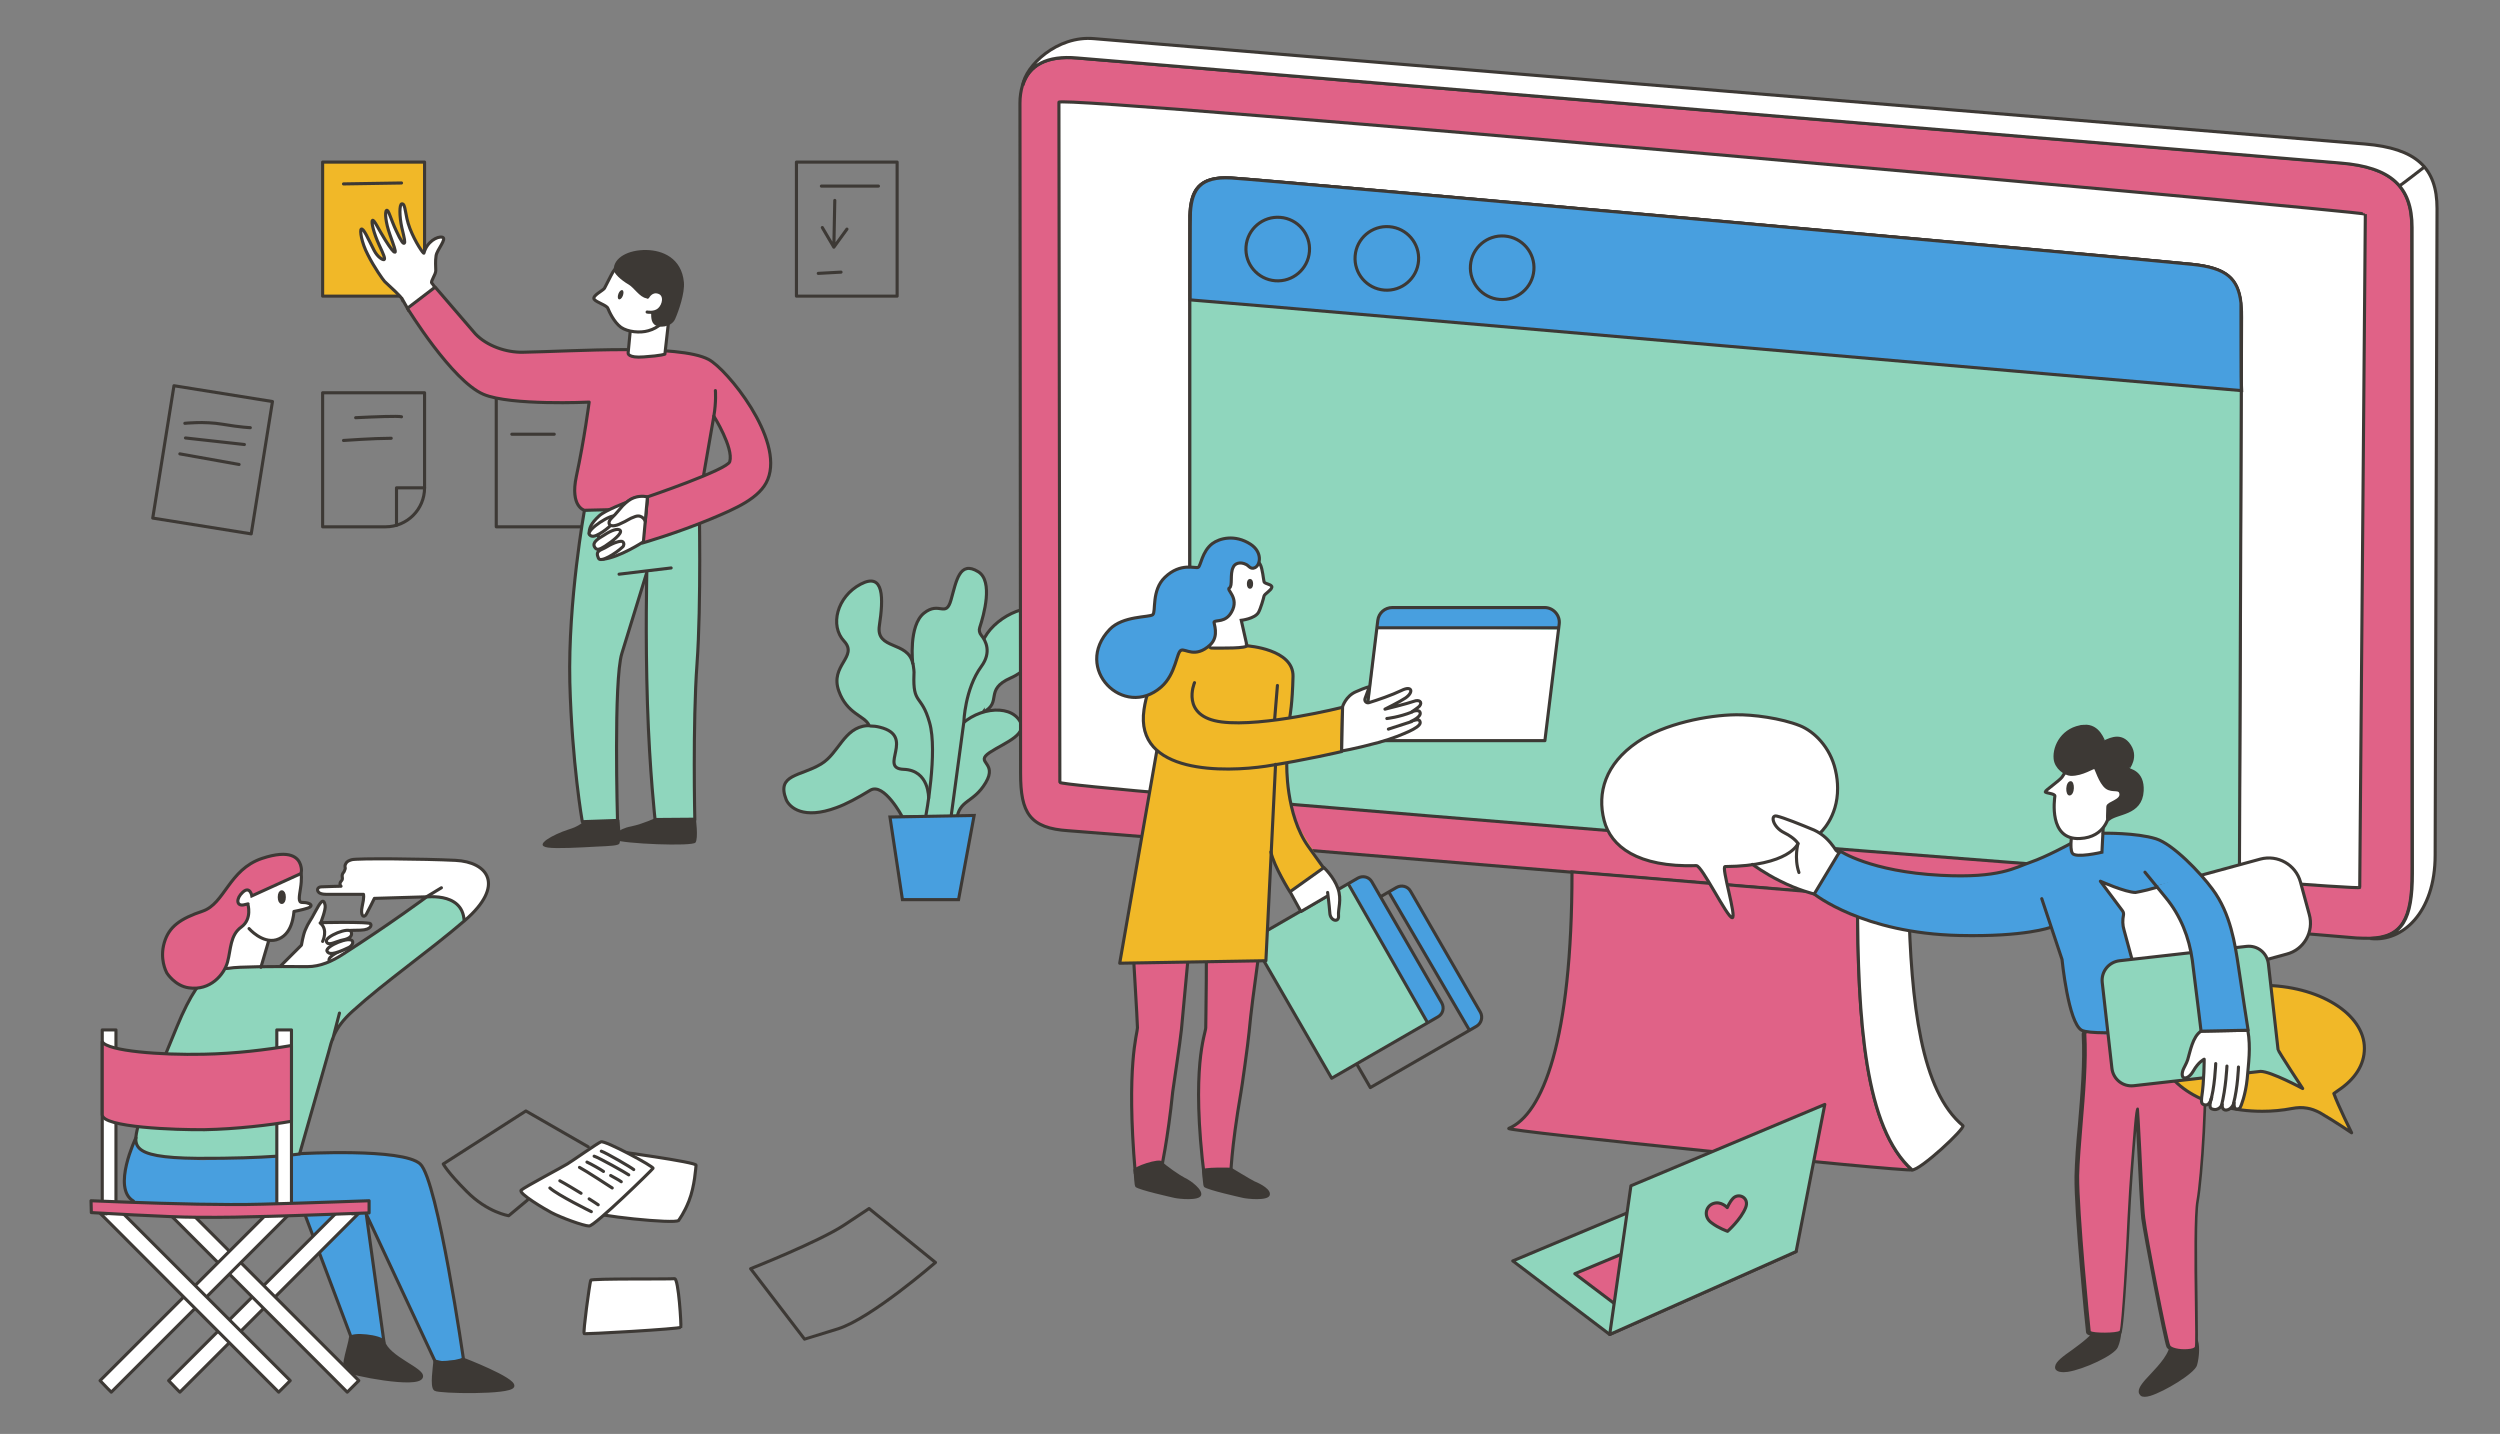 <svg version="1.1" id="Layer_1" xmlns="http://www.w3.org/2000/svg" x="0" y="0" viewBox="0 0 802 460" xml:space="preserve"><rect x="0" y="0" width="802" height="460" fill="#808080" stroke="none"/><style>.st0{fill:none;stroke:#3d3935;stroke-linecap:round;stroke-linejoin:round;stroke-miterlimit:10}.st1{fill:#8fd6bd}.st1,.st2,.st3,.st4{stroke:#3d3935;stroke-linecap:round;stroke-miterlimit:10}.st2{stroke-linejoin:round;fill:#8fd6bd}.st3,.st4{fill:#489fdf}.st4{fill:none}.st5{fill:#489fdf}.st6{fill:#8fd6bd}.st7,.st8{stroke:#3d3935;stroke-miterlimit:10}.st7{stroke-linecap:round;fill:#fff}.st8{fill:#e06287}.st10{fill:#fff}.st11,.st13,.st14{fill:#3d3935;stroke:#3d3935;stroke-miterlimit:10}.st13,.st14{fill:#fff;stroke-linecap:round;stroke-linejoin:round}.st14{fill:#e06287}.st15{fill:#3d3935}.st16{fill:#e06287}.st17,.st18,.st19{stroke:#3d3935;stroke-miterlimit:10}.st17{stroke-linecap:round;stroke-linejoin:round;fill:#f1b828}.st18,.st19{fill:#fff}.st19{fill:#e06287;stroke-linecap:round}</style><path class="st0" d="M159.2 126h31v43h-31z"/><path class="st1" d="M315.4 228.5c6.3-3.3.2-7.2 8.8-11 9-3.9 15.5-16.5 12.3-20.3-4.5-5.2-16.6 0-20.6 7.3 0 0-6 8.2-7.8 18.5s3.2 11.3 3.2 11.3l4.1-5.8z"/><path class="st1" d="M306.9 263.1c.7-6.7 5.3-5.3 9.3-12s-3.7-6.3 1.3-9.7c5-3.3 13.3-6 9-11-4.3-5-16.3-2.7-21.3 6s-5 27-5 27l6.7-.3z"/><path class="st2" d="M289.5 262.1s-5.9-11.2-10.3-8.6c-4.1 2.5-7.8 4.5-10.9 5.6-10.5 3.9-15 0-16.1-2.6-3.2-8.2 4.6-7.4 11.2-11.4 5.7-3.4 7.3-11.7 14.7-12.3h.7c0-.1-.1-.2-.1-.3-1.4-2.9-7-3.5-9.6-10.8-3-8.3 6.3-11 1.7-16-4.7-5-2.3-14.3 5.3-18.3s7.3 4.7 6 13.3c-1.2 7.9 9.2 4.8 10.7 12.1 0 0-1.4-12.1 3.6-16.1s7 1.7 8.7-4.3 2.7-12.7 8.7-9c4.9 3 1.8 13.9.5 17.9-.3.8-.1 1.8.5 2.5 1.4 1.7 3.4 5.4 0 10-5.3 7.3-5.6 17.8-5.6 17.8l-4.1 30.4-15.6.1z"/><path class="st2" d="M292.9 212.9c.2 1.2.4 2.8.3 3.4-.4 10 2.4 6.2 5 15.5 2.7 9.3-1.2 30-1.2 30"/><path class="st3" d="M312.5 261.6l-5 27h-18l-4-26.5z"/><path class="st4" d="M297.9 256.1s.3-9-8-9.3c-8.3-.3 4-10.6-7.6-13.5-1.2-.3-2.1-.4-3.1-.4"/><path class="st5" d="M445.8 286.4l25.6 44.1 2.6-1.5c1.3-1 1.7-2.8.9-4.3L453 286.5c-1.1-1.9-3.3-2.8-5.2-1.6l-2 1.5z"/><path class="st0" d="M473.7 329.2l-34.1 19.7-25.7-44.5 34.1-19.7c1.6-.9 3.6-.4 4.5 1.2l22.4 38.8c.9 1.6.3 3.6-1.2 4.5z"/><path class="st6" d="M461.3 326.2l-34.1 19.7-25.7-44.5 34.1-19.7c1.6-.9 3.6-.4 4.5 1.2l22.4 38.8c.9 1.6.4 3.6-1.2 4.5z"/><path class="st5" d="M433 283.3l25.1 45 3.1-2.4c1.3-1 1.7-2.8.9-4.3l-21.9-38.2c-1.1-1.9-3.5-2.5-5.3-1.3l-1.9 1.2z"/><path class="st0" d="M461.3 326.2l-34.1 19.7-25.7-44.5 34.1-19.7c1.6-.9 3.6-.4 4.5 1.2l22.4 38.8c.9 1.6.4 3.6-1.2 4.5z"/><path class="st7" d="M189.5 410.7c-.4 1.4-2.5 16.7-2.1 17.1.3.3 30.8-1.5 31-2 .2-.5-.7-15.7-2-15.6-1.3.2-26.8-.1-26.9.5zM217.7 391.5c-1 1.3-27.9-1.6-28-2.8-.2-1.1 4.6-19.8 5.9-19.7 1.3.2 27.9 3.8 27.7 4.8-.1.6-.4 6.7-2.3 11.5-1.5 3.8-3.1 5.9-3.3 6.2z"/><path class="st7" d="M192.8 366.3c1.4-.5 17.1 8 16.7 8.5-.3.5-18.7 18.5-20.5 18.5-1.8 0-9.3-2.8-12.1-4.3-1.9-1-10.8-6.2-9.7-7.2 1.1-1 13.4-7.5 14.8-8.4 1.2-.7 9.9-6.8 10.8-7.1zM192.9 369.3c1.5.5 9.6 5.2 10.4 5.9M190.6 370.9c1.6.5 10.3 5.4 11.1 6M188.3 372.8c1.3.6 4.5 2.4 5.3 3M195.9 377.1c1 .6 2.6 1.4 3.4 2M185.9 374.5c2.1 1.1 9.4 5.9 10.5 6.6M179.6 378.8c1.7.9 5.5 3.2 6.8 4M189 384.6c1 .6 2.9 1.9 2.9 1.9M176.4 381.1c2.5 2.3 13.3 7.6 13.3 7.6"/><path class="st8" d="M773.8 280c0 14.8-3.2 20.7-13.5 21-1.3 0-2.8 0-4.4-.1-4.1-.4-67.6-5.7-143.7-12.1-5.4-.5-10.9-.9-16.4-1.4-24.8-2.1-50.5-4.2-75.7-6.3-5.3-.5-10.7-.9-15.9-1.3-82.6-6.9-155.2-12.9-161.4-13.3-12.5-.8-15.4-5.7-15.4-18.4 0-24-.2-184.7-.2-215 0-2.1.3-4 .8-5.7 2-6.4 7.7-9.6 17.5-8.8 13.1 1.2 390.6 32.3 405.2 33.6 16.3 1.4 23 7.6 23 20.7.1 11.5.1 191.7.1 207.1z"/><path class="st7" d="M781.8 66.9c0 11.5-.6 192-.6 207.4 0 18.7-10.7 27.8-20.5 26.8h-.3c10.3-.3 13.5-6.2 13.5-21 0-15.4-.1-195.6-.1-207.1 0-13.1-6.7-19.4-23-20.7-14.6-1.3-392.1-32.5-405.2-33.7-9.8-.9-15.5 2.3-17.5 8.8.8-6.2 11-16.1 22.9-15 13.1 1.2 393.1 32.6 407.7 33.8 16.4 1.4 23.1 7.6 23.1 20.7z"/><path class="st7" d="M758.8 68.7c0 3.5-1.8 212.7-1.8 216 0 .3-14.7-.7-38.7-2.5.1-30.9.7-168.1.7-180.6 0-1.2 0-2.3-.1-3.3-.7-8.9-4.5-12.3-15.8-13.5-10.6-1.1-297.7-27.1-308.2-27.7-10.6-.6-12.9 4.2-13.2 12.1v186C356 253 340 251.4 340 251c0-3.3-.3-215.2-.3-218.2 0-2.5 419.1 35 419.1 35.9z"/><path class="st4" d="M769.8 59.6c.7-.4 7.9-6 7.9-6"/><path class="st8" d="M613.4 375.3c-2.9.6-131.1-12.5-129.4-13.3 10.8-4.5 20.3-27.9 20.3-82.3 5.3.4 10.6.9 15.9 1.3 25.2 2.1 50.9 4.3 75.7 6.3v.5c0 40.4 2.5 74.2 17.5 87.5.1 0 0 0 0 0z"/><path class="st7" d="M613.4 375.3s.1 0 0 0c-15-13.4-17.5-47.1-17.5-87.4v-.5c5.5.5 11 .9 16.4 1.4.7 33.6 4.1 61.2 17.4 72.3.9.8-13.7 14.4-16.3 14.2z"/><path class="st1" d="M719.1 101.6c0 12.6-.6 149.7-.7 180.6-78.4-5.7-255.8-19.8-336.7-27V71.5v-2.3c.3-7.9 2.6-12.7 13.2-12.1 10.6.6 297.6 26.5 308.2 27.7 11.3 1.2 15.1 4.7 15.8 13.5.2 1 .2 2.1.2 3.3z"/><path d="M719 125.3c-35.3-2.9-296.3-25.8-337.2-29.1 0-.4 0-27.8.1-28.2.5-7.2 3.1-11.5 13.1-10.9 10.6.6 297.6 26.5 308.2 27.7 10.9 1.1 14.8 4.4 15.7 12.4 0 .3 0 27.7.1 28.1z" fill="#489fdf" stroke="#3d3935" stroke-miterlimit="10"/><circle transform="matrix(.079 -.997 .997 .079 297.754 482.248)" class="st3" cx="409.9" cy="80" r="10.2"/><circle transform="matrix(.079 -.997 .997 .079 326.999 519.901)" class="st3" cx="444.9" cy="83" r="10.2"/><circle transform="matrix(.079 -.997 .997 .079 358.086 559.549)" class="st3" cx="481.9" cy="86" r="10.2"/><path class="st10" d="M101.9 285.2s-.9 2.2 6.4 1.7c7.3-.5 8.2.1 8.3.6.1.3-.4 3.7-.5 5.4-.1 1.3.7 2 1.8-.1s2.5-4.7 2.5-4.7l16.5-.3s3.9-.5 6.2.5 3.9 1.2 4.6 3.3c.7 2.1 1.4 3.7 1.4 3.7s10.7-8.6 6.8-14.8c-3.9-6.2-13.5-4.7-21-4.8-7.5-.1-20.2-.3-22.3.4s-1.9 2.5-1.9 2.5-.9.8-.8 1.9-.6 1-.6 2.2c.1 1.2-.1 1.7-.1 1.7s-5.6-.1-6.4.2c-.7.2-.9.6-.9.6zM90.4 309.2l6.3-5.9s.2-2.8 1.1-5.2c1.3-3.2 3.4-6.3 4.1-7.2 1.3-1.7 2.6-2.3 2.3.3-.3 2.7-1 4.8-1 4.8s10.2.1 13.2 0c3 0 3 1.8 0 2.3-3 .5-4 .2-4 .2l-4.5 8.9s-6.7 3.7-12.8 4.1-4.7-2.3-4.7-2.3zM96.7 281.6s1.4-4.5-3.2-4.4-16.3-.6-19.1 10.7-3.9 23.3-3.9 23.3l13.1-.9 2.5-8.4s3.6 0 5.5-2.3c2.2-2.7 2.5-7.1 2.5-7.1s3-.4 4.9-1.3c1.9-.9-3-1.9-3-1.9l.7-7.7z"/><path class="st0" d="M99.3 316.5l5.5-6.4s1.7-1.8 2.6-2c3.8-.5 3.5-.5 3.9-1.2 1.3-2.4.7-8.4.7-8.4s2-.1 3.6-.1c3.8-.1 3.8-2 3-2.2-.3-.1-1.2-.1-2.2-.2-1.6-.1-5-.1-7-.1-2.8 0-6.5.1-6.5.1s1.7-4.3 1.4-5.6c-.5-2.4-1.4-1.3-3.3 2.3-1.5 2.9-1.9 2.9-3.1 5.7-.7 1.7-1.2 4.8-1.2 4.8l-12.9 12.9M103.5 302s1.9-3.8-.8-5.9"/><path class="st7" d="M105.6 308.2c.3.9 4.4.1 6.4-1 .7-.4.8-.6 1-1 .3-.6.1-2.3-.9-2.1-2.5.5-7.1 2.7-6.5 4.1z"/><path class="st7" d="M104.9 305.1c-.6-1.5 7.5-5 8.2-3.1.2.6-.2 1.4-1.1 1.9-5.2 2.5-6.6 2.3-7.1 1.2z"/><path class="st7" d="M104.7 302c-.5-1.5 7.4-4.9 8-3 .5 1.7-1.3 2.3-3.4 2.7-1.9.5-4.1 1.9-4.6.3z"/><path class="st5" d="M43.6 365s-5.7 10.8-2.9 18c1.7 4.5 4.8 4.3 11.3 4.3s45.5 1 45.5 1l15.6 41.3 10 1.2-5.4-40.2 22.1 46.7 9-.4s-5.7-40.4-11-56c-1.5-4.5-1.4-7.3-5.9-9-4.6-1.7-14-2.3-26.6-2.1-25 .3-33.1 2.1-39.9 2.4S43.6 365 43.6 365z"/><path class="st6" d="M70.5 310.3s-4.5-.1-11.3 13.9c-1.3 2.6-3.5 7.5-4.8 11.1-5.9 16.9-12 26.2-10.6 31.5.6 2.4 3.2 3.5 8.3 4.3 13.3 1.9 43.9-.7 43.9-.7s9.7-37.4 12.8-41.3c2-2.5 6.8-6.8 11.3-10.5 4.7-3.9 28.8-23.1 28.8-23.1s0-5.5-6.7-7.2c-1.3-.3-5.7-.4-5.7-.4s-23.8 16.7-26.5 18.5c-5.5 3.6-8.4 3.9-13.6 3.9H70.5z"/><path class="st11" d="M112.4 429.3c-.1 1.7-2.8 9.4-1.5 10.3 1.6 1.2 23.4 5.5 24.3 2.1.7-2.4-10.7-6.1-12.2-11.3-.5-1.7-10.5-2.8-10.6-1.1zM139.5 436.9c-.1 1.6-1.1 7.9.1 8.8 1.2.9 24.1 1.3 24.9-1 .7-2.3-16-8.7-16-8.7s-.6.6-5 1.1c-2.9.3-4-.9-4-.2z"/><path class="st0" d="M44.6 359.9c.8-3.6 3.6-9.5 12.1-30.4 8.8-21.5 14.5-18.4 16.9-18.9 2.5-.5 14.4-.6 25-.5 4.2 0 8.1-1.8 11.6-4.1 15.7-10.1 26.7-18.3 26.7-18.3l-16.8.5s-1.8 3.7-2.6 5.1-2 .4-1.3-2.6.4-3.8.4-3.8h-12c-1 0-2-.2-2.4-.7-.6-.6-.4-1.6.8-1.7 1.7-.1 6.4-.2 6.4-.2s-.8-.7.1-1.7c.8-.8-.2-1.5.6-2.6.3-.3.4-.6.6-1.2.2-.5-.3-.7.2-1.7.4-.8 1-1 1.9-1.3 1.5-.5 23.3-.3 33.3.2 10.4.5 16.1 8 3 19.3-12 10.3-25.3 19.4-36 29.1-6.2 5.6-6.7 9.7-7.7 13.2-3.7 13-9.3 32.6-9.3 32.6s-9.7 1.5-32.7 1.4c-23.2-.2-20.4-4.5-18.8-11.7zM135.5 287.9s13-2.3 13.4 7.6M106.7 333.5l2.2-8.5"/><path class="st0" d="M96.6 280.2s.3 1.7-.2 4.8c-.4 2.6-.8 4.5.5 4.5 3 0 3.7 1.2 1.9 1.8-1.8.6-4.5 1.1-4.5 1.1s-.1 2.1-.9 4.3c-.8 2.2-2.3 4.1-4.8 4.8-4.5 1.2-8.7-3.6-8.7-3.6M83.7 310.3l2.5-8.5"/><path class="st8" d="M53.5 312.1c-.3-.6-2.3-4.5-.8-9.7 1.5-5.1 5.1-7.7 12.3-10.1 7.1-2.4 8.4-13.3 19-16.9 9.3-3.1 11.7-.1 12.4 2 .7 2.3 0 2.9 0 2.9l-15.6 7.1s-.6-3.3-2.9-1.2-2 4.5.2 4.1c2.1-.5 1.4-.3 1.4-.3s1.5 4.8-2.1 7.4-3.3 7.1-4.4 11.2c-1.1 4.1-5.6 9.3-12.4 8.3-4.5-.6-7.1-4.8-7.1-4.8z"/><ellipse cx="90.4" cy="287.8" rx=".8" ry="1.7" fill="#3d3935" stroke="#3d3935" stroke-linecap="round" stroke-linejoin="round" stroke-miterlimit="10"/><path class="st0" d="M43.6 365s-7.8 16.2-.8 20.3M141.6 284.8l-4.8 2.9"/><path class="st13" d="M88.8 330.4h4.7v59.3h-4.7zM32.8 330.4h4.4v58.5h-4.4z"/><path class="st14" d="M32.8 334.2c1.8 3 18.7 4.3 32.5 4 10.2-.2 20-1.4 28.2-2.8v24.3c-6.7 1.2-17.6 2.5-27.8 2.7-9.2.1-32.9-.7-32.9-4.8v-23.4z"/><path class="st0" d="M96.2 370.1s33-1.9 38.6 3.3c5.6 5.1 14 63.4 14 63.4l-9 .4-22.3-47.7 5.7 41.2-10.4-1.3L98 390.1"/><path class="st13" d="M108.4 388.6l5.7-.4-1.1 1.2 2.1-.2-57.4 57.4-1-1-2.6-2.7z"/><path class="st13" d="M60.8 388.6l-5.7-.4 1.1 1.2-2.1-.2 57.3 57.4 1-1 2.7-2.7z"/><path class="st13" d="M86.4 388.6l5.7-.4-1.1 1.2 2.1-.2-57.4 57.4-1-1-2.6-2.7z"/><path class="st13" d="M38.8 388.6l-5.7-.4 1.1 1.2-2.1-.2 57.3 57.4 1-1 2.7-2.7z"/><path class="st14" d="M118.4 389.1s-23.7.9-32 1.1c-6.9.2-15 .4-23.4.3-8.4 0-33.7-1.5-33.7-1.5l-.1-3.8s18.3.8 34.3 1.1c6.9.1 13.8.2 20.7 0 15.1-.4 34.2-1.1 34.2-1.1v3.9z"/><path class="st0" d="M169.2 385l-6 5s-6.8-1-13.5-7.8c-6.2-6.2-7.5-8.8-7.5-8.8l26.5-17 20 11.5M240.8 407s22-8.7 30-14l8-5.3 21.3 17.3s-20.7 18-31.3 21.3-10.7 3.3-10.7 3.3L240.8 407z"/><path class="st15" d="M672.7 426.1c-2.3 5.1-14.7 10.5-12.7 12.9 2 2.4 17.5-4.2 18.8-7.1 1.2-3 1.3-6.9.7-7.2s-6.2.3-6.8 1.4z"/><path class="st15" d="M662.1 440.2c-1.2 0-2-.2-2.5-.7-.3-.3-.4-.7-.3-1.2.2-1.5 2.5-3.2 5.5-5.3 3-2.2 6.4-4.7 7.5-7 .2-.5.8-.9 1.9-1.2 1.6-.5 5-.9 5.7-.5 1.1.7.7 5.2-.5 7.9-1.1 2.6-10.9 7.1-16.1 7.9-.5 0-.9.1-1.2.1zm11.2-13.8c-1.2 2.6-4.7 5.2-7.9 7.5-2.3 1.7-4.9 3.5-5 4.5 0 .1 0 .2.1.3.1.1.6.5 2.6.2 5.3-.8 14.4-5.4 15.2-7.2 1.1-2.7 1.1-5.8.9-6.5-1.1-.2-5.5.5-5.9 1.2zm-.6-.3zM696.8 430.5c.1 7.4-12.8 14.3-9.6 16.9 1.8 1.5 16.3-6.7 17.1-9.6s.9-6.8.1-8.2-7.7-3.8-7.6.9z"/><path class="st15" d="M688 448.1c-.5 0-.9-.1-1.2-.3-.4-.4-.7-.8-.7-1.3-.1-1.5 1.6-3.4 3.8-5.7 2.8-3 6.3-6.7 6.3-10.3 0-1.6.7-2.7 2.1-3.1 2.2-.6 5.8.8 6.5 2 1 1.6.8 5.8 0 8.6-.8 2.6-10.4 8.4-15 9.8-.7.2-1.3.3-1.8.3zm11.4-19.8c-.3 0-.5 0-.8.1-.9.3-1.3.9-1.3 2 .1 4.1-3.6 8-6.6 11.1-1.8 1.9-3.6 3.8-3.5 4.8 0 .1 0 .3.3.5 0 0 .5.3 2.6-.5 5.2-1.9 13-7 13.6-8.8.9-3 .8-6.6.1-7.7-.3-.5-2.6-1.6-4.4-1.5zm-2.6 2.2z"/><path class="st16" d="M668.5 331.9c.8 14.3-2.2 33.9-2.3 45.4s3.5 48.6 3.7 50 9.6 1.2 10.3.2c.7-1 2.3-28.2 2.6-36.6.4-9.5 2.5-36.2 2.7-34.7.3 1.5 1.4 29.7 1.9 34.7s7.2 39.2 8 41.1 8.4 2.2 9 .4c.5-1.8-.8-40.2.5-47 1.3-6.9 3.3-35.9 2.1-46.1-1.2-10.3-4.3-16.5-4.3-16.5s-34.3 5.6-34.2 9.1z"/><path class="st15" d="M701.3 434c-2.3.1-5.6-.4-6.3-1.9-.9-2-7.5-36.7-8.1-41.2-.3-2.9-.9-13.7-1.3-22.4-.1-2-.2-4-.3-5.7-.7 8-1.7 21.3-2 28 0 .4-1.7 35.5-2.8 37-.9 1.2-7.4 1.2-9.7.7-.6-.1-1.5-.4-1.6-1.1-.2-1.2-3.9-38.5-3.7-50.1.1-4.5.5-10.4 1.1-16.6.8-9.4 1.7-20.1 1.2-28.8 0-.9-.1-2.7 17.5-6.6 8.5-1.9 17.1-3.3 17.2-3.3l.4-.1.2.4c.1.3 3.2 6.5 4.4 16.7 1.2 10.2-.8 39.2-2.1 46.3-.8 4.2-.6 20.5-.4 32.5.1 9.1.2 13.9-.1 14.6-.3 1.1-2 1.5-3.4 1.6h-.2zm-15.2-78.6l.1.6c.1.6.3 5.1.7 12.4.4 8.6.9 19.4 1.3 22.3.6 5.5 7.2 39.2 8 40.9.3.7 2.8 1.4 5.5 1.2 1.7-.1 2.3-.5 2.4-.7.2-.7.1-7.3 0-14.3-.2-12.7-.3-28.5.5-32.7 1.3-7.1 3.2-35.9 2.1-46-1-8.6-3.4-14.4-4.1-16-15.9 2.7-33 6.7-33.3 8.6.5 8.7-.4 19.5-1.2 28.9-.5 6.2-1 12-1.1 16.5-.1 11.5 3.5 48.6 3.7 49.9.7.7 8.4.7 9.3-.1.6-1.4 2.1-26.2 2.5-36.3.2-4.3.7-12.5 1.4-20.9 1.1-14.4 1.2-14.4 1.9-14.4l.3.1z"/><path class="st5" d="M720.8 330l-14.8.8s-38 3.8-40-1.8c-2-5.7-4.5-20.5-4.5-20.5l-3.8-11.2s-11.4 4.3-40.4 1.8c-22.5-1.9-35-12.3-35-12.3l8.1-13.3s15.7 8.7 36.2 7.3c4.9-.3 9.4 0 13.7-.7 7.4-1.1 23.2-8.9 23.5-9.3.3-.5 12-3.3 12-3.3s13.7-1.5 19.5 3.5c5.8 5 17.5 13.3 20.5 25.7s5 33.3 5 33.3z"/><path class="st0" d="M655 288.3l6.5 19.5s2 20.3 6.3 22.7c4.3 2.3 36.7-1 36.7-1"/><path class="st13" d="M740.8 293.3L738 283c-1.5-5.6-7.3-8.9-12.9-7.4l-36.3 9.9c-.9.2-3.4.8-3.7.8-3.2 0-11.3-3.6-11.3-3.6l7.1 9.5c.3.4.4.9.3 1.4-.3 1.5-.3 3.2.2 4.8l2.8 10.3c1.2 4.5 5.3 7.6 9.8 7.7l-.4 15.9c0 .7 1 .9 1.2.2l6.4-17.6 32.3-8.8c5.6-1.4 8.9-7.2 7.3-12.8z"/><path class="st17" d="M748.7 350.8l1.4-1c5.4-3.6 8.4-8.2 8.4-13.5 0-11.1-14.7-20.2-32.8-20.2s-32.8 9-32.8 20.2c0 11.1 14.7 20.2 32.8 20.2 3.3 0 6.5-.3 9.6-.9 1.6-.3 3.2-.4 4.8-.1 1.3.2 2.7.7 4.2 1.5 4.8 2.8 10.1 6.4 10.1 6.4s-4.4-8.9-5.7-12.6z"/><path class="st2" d="M730.8 336.7l-3.1-27.5c-.4-3.5-3.5-6-7-5.6l-40.7 4.6c-3.5.4-6 3.5-5.6 7l3.1 27.5c.4 3.5 3.5 6 7 5.6l40.7-4.6c3.3 0 13.5 5.5 13.5 5.5s-7.9-12-7.9-12.5z"/><path class="st10" d="M569.1 262c-.9 1.2.3 3.5 4.3 5.5 2.8 1.5 3.3 3.4 3.3 3.4s-2.2 3.2-6.8 4.7-7.4 1.6-7.4 1.6 4 3.5 9.9 6.1 9.9 3.5 9.9 3.5l7.7-13.4s-1.2-.4-1.8-1.7c-.7-1.3-2.8-4.3-5.8-5.4-2.9-1.2-10.7-4.1-11.6-4.5s-1.4-.1-1.7.2z"/><path class="st0" d="M657.8 297.5s-8.1 3.1-29.3 2.6c-31-.7-46.5-13.3-46.5-13.3l8.3-13.8s9.6 6.6 32.3 7.8c19 1 23.8-2.5 28.8-4.2 5-1.7 12.7-5.9 12.7-5.9"/><path class="st18" d="M674.8 263.6l-.5 9.8s-8.5 2-9.5.3 0-7 0-7l10-3.1z"/><path class="st13" d="M583.8 267.3c-.6-.4-1.2-.7-1.8-1-4.3-1.8-9.8-4-12-4.5s-1.3 3.5 2.3 5.3 4.5 3.5 4.5 3.5-2.7 7.2-23.4 7.4c-1.3 0 3.8 16.4 2.3 16.4-1.6 0-9.7-16.7-11.5-16.7-18.9.6-27.5-6.2-29.6-14.5-2.3-8.9.4-18.1 10.6-25.1 8.7-6 22.8-8.7 31.7-8.8 5.4-.1 14.5 1.1 20.5 3.5 4.5 1.8 9.7 6.8 11.4 14.2.5 2.1.7 4.1.7 5.8.1 9.5-5.7 14.5-5.7 14.5z"/><path class="st0" d="M590 273.6c0-.3-.8-.5-1-.8-.7-1.1-2.5-3.7-4.9-5.3"/><path class="st13" d="M582 286.8s-5.1-1.2-11-4.2c-4.7-2.3-8.8-5.3-8.8-5.3"/><path class="st0" d="M576.8 270.6s-1.3 4.6.3 9.3"/><path class="st13" d="M721.1 330.5c1 5.6.2 10.7-.2 15.6-.5 5-2 8.9-2.3 9.3-.4.4-1.2.6-1.6.1-.4-.4-.3-1.7-.3-1.7s-.7 2.1-2.4 2.3-1.4-1.8-1.4-1.8-1.1 2.4-3.4 1.4c-1.2-.5 0-3.6 0-3.6s-.5 2.9-2.4 2.3c-.8-.2-1-.8-.8-2.4.8-5 .8-12.2.8-12.2s-1.8.8-3.5 3.8-4.4 3-3.3-.3c.2-.6 1.1-2.1 1.5-3.3.8-2.6 1.6-7.5 4.3-9.2l15-.3z"/><path class="st0" d="M710.8 341.2s-.3 8.1-1.8 12.5M714.4 342s-.3 7.1-1.8 12.9M718.1 342.3s-.2 6.5-1.6 11.8"/><g><path class="st18" d="M668.7 240.2c-2.2.7-6.3 7.9-7.2 9.1-.9 1.2-5.4 4.3-5.4 4.7.1.5 3.2.5 3.1 1.4s-2.1 14.1 8 13.6c8.4-.4 9.4-7.5 9.5-8.1.2-.6 6.6-4.1 6.4-6.5 0-2.3-12.1-15-14.4-14.2z"/><path class="st15" d="M664.3 250.6c-1.8 0-1.9 4.6-.4 4.6 1.8-.1 1.8-4.6.4-4.6z"/><path class="st11" d="M668.5 233c-6.6.6-9.6 6.3-9.2 10.4.3 2.9 3.2 4.9 5 5 3.8.1 7.2-2.5 7.8-2.2.4.2 1.6 4.8 3.7 6.4 1.9 1.4 4.3-.1 4.6 2 .4 2.4-4.2 3-4.2 4.2 0 1.9-.3 4.6.2 4.1 2.6-2.4 10.4-1.6 10.8-9.2.3-6.2-4.1-6.5-4.6-7-.1-.1 3.5-4 0-8.2-2.9-3.4-6.7-.6-7.6-.5-.3 0-1.6-5.4-6.5-5z"/></g><path class="st5" d="M691.8 284.2s6.1 6.8 9.5 15.3c2.2 5.6 2.4 11.8 3.5 21.7.4 3.8 1.1 9.3 1.1 9.3l15.2.1s-3.8-25.3-4.2-28c-1.8-13.4-11.8-22.8-11.8-22.8l-13.3 4.4z"/><path class="st0" d="M674.7 267.3s10.6-.2 17 1.8c5.3 1.7 14 10.6 18.1 16.2 5.8 7.8 7.2 17.6 8.3 24.8 1 7 3.1 20.4 3.1 20.4l-15.1.3s-1.3-11-2.8-22.7c-1-7.4-3.8-14.4-8.5-20.1l-6.7-8.2"/><g><path class="st10" d="M499.9 202l-4.3 35.6-57.7-.5 4.1-35.7z"/><path class="st5" d="M500.3 201.3l-58.3.1.3-2.3c.3-2.3 2.2-4 4.4-4l48.3-.1c2.9 0 5.3 2.4 5.3 5.3v1z"/><path class="st19" d="M362.8 293.1c.6 10.3 2.1 34.8 2.1 36.6 0 1.8-3.7 12.1-.7 46.6 4.7 2.4 8.2-.5 8.2-.5s2.3-10.6 3.8-25.5c.1-1 2.5-16.6 2.8-20 .8-8.3 2.7-29.3 3.5-37.3-3.3 0-12.1.1-19.7.1z"/><path class="st15" d="M363.6 375.3c.2 1.2.2 5.1.7 5.5 1.3 1 11.2 3.2 12.5 3.5 1.3.3 7.8 1 8.5-.8.7-1.8-3.3-4.8-5.3-5.7-1.1-.5-6.3-4-7.2-5.2s-9.3 1.7-9.2 2.7z"/><path class="st19" d="M386.7 293.4c.6 10.3.1 34.6.1 36.3 0 1.8-4.9 12.4-.4 48.3 4.7 2.4 8.4-.6 8.4-.6s.1-8.5 3.3-27c.2-.9 2.3-15.8 2.6-19.2 1.2-13 4.2-31.6 4.9-38.3-3.2 0-11.3.4-18.9.5z"/><path class="st15" d="M385.6 375.3c.2 1.2.2 5.1.7 5.5 1.3 1 11.2 3.2 12.5 3.5 1.3.3 7.8 1 8.5-.8.7-1.8-2.8-3.7-4.8-4.5-1.1-.5-7.5-4.4-7.5-4.4s-9.5-.3-9.4.7z"/><path d="M406.1 308.2l-46.9.8 11.9-68.1s-5.1-4.8-4.3-11.7c.8-6.8 4.3-18.4 10-20.6 5.7-2.2 11.8-2.8 16.9-2.8 5.2 0 17.4 3 19.6 6.3 2.2 3.3 1.7 7.8 1.2 12.1s-.8 5.8.5 5.7c3.2-.4 15.7-3.3 15.7-3.3l-.3 14.2-17.5 3.7s.1 13.8 3.1 19.5c3 5.7 8.7 14.2 8.7 14.2l-10.8 7.7-6.3-11.8-1.5 34.1z" fill="#f1b828"/><path class="st7" d="M400 207l-1.8-8s4.3-.5 5.5-2.5c.7-1.2 1.7-4.7 1.8-5.3.2-.7 2.3-1.8 2.5-2.8.2-1-2.3-1-2.5-1.8-.2-.8-.5-4.2-1.2-5.5-.7-1.3-3.2-3-4.7-3.2-1.5-.2-5.8-.8-7.4 5.8-1.5 5.7-3.7 19.9-4.2 23.4-.1.4.2.8.7.8 2.8 0 11.8.2 11.3-.9z"/><ellipse cx="401" cy="187.3" rx=".5" ry="1.1" fill="#3d3935" stroke="#3d3935" stroke-linecap="round" stroke-miterlimit="10"/><path class="st0" d="M388.2 206.2s-6.1-.4-11.8 3.8c-4.1 3-8.1 8.8-9.4 17.6-3.1 21 26.3 20.1 39.1 18.2 12.9-2 24.3-4.7 24.3-4.7l.3-14.2s-25.4 6.4-38.8 4.7-8.7-12.6-8.7-12.6"/><path class="st0" d="M400.2 207.2s14.8 1 14.6 9.8c-.2 8.8-1 12.8-1 12.8M495.6 237.6h-58.3L442 199c.3-2.4 2.3-4.1 4.7-4.1h48.8c2.8 0 5 2.5 4.7 5.2l-4.6 37.5zM442 201.4h57.7M409.8 219.9l-.9 10.9M409.2 245.2l-3.1 63-46.9.8 11.9-68.1"/><path class="st13" d="M430.7 226.7s1-3.4 4.3-4.8c3.4-1.5 4.3-1.6 4.3-1.6l-1.4 3.8c-.3.8.5 1.6 1.3 1.3 2.6-.8 7.3-2.4 10.4-3.9 3.4-1.7 4 .5 1.3 2.4-1.6 1.1-6.6 3.6-6.6 3.6s7.3-1.8 9.2-2.5c1.8-.7 2.9.2 1.9 1.5-.3.4-2.4 1.8-2.4 1.8s2-.8 2.5.1c.8 1.5-2.8 3-2.8 3s.5-.2 1.3-.4c.7-.2 1.6-.2 1.6.9-.1.9-1.8 1.9-3.5 2.7-2 .9-5.2 2.3-9.9 3.6-8.6 2.3-11.8 2.7-11.8 2.7l.3-14.2z"/><path class="st3" d="M399.8 181.1c.7.3 1.4 1.7 2.8 1 1.8-.9 2.4-5-1.4-7.5-5.1-3.3-10-1.9-12.3-.2-3.3 2.5-3.7 7.2-4.5 7.6-.8.5-5.6-1.7-10.7 3.2-4.4 4.2-2.8 11.1-3.9 12-1.1.9-9.6.3-13.8 4.7-12 12.5 4.5 29 16.5 18.5 4.8-4.2 4.9-11.2 6.4-11.8 1.4-.6 4.5 2.7 9.3-1.7 3.1-2.9 1-7.1 1.3-7.4.6-.7 3.7.3 5.6-3.2 2.6-4.6-1.9-7.1-.7-7.7 1.1-.6.1-4.5 1.2-6.6.5-1.3 2.3-1.9 4.2-.9z"/></g><path class="st10" d="M417.4 292.4l8.4-4.8v.1c.1.7.5 4.8 1 6 .5 1.3 1.3 2.2 2.2 1.6s.6-3.9.8-5.5.1-4.9-1.5-7.1-3.8-4.4-3.8-4.4l-10.1 7.5s-.8.3.4 2.3c.8 1.1 1.9 3 2.6 4.3z"/><path class="st0" d="M424.7 278.3s3.2 3 4.5 6.7c1.3 3.7 0 6.5.2 8.8s-2.7 1.7-2.8-1c-.2-2.7-.7-6.5-.7-6.5"/><g><path class="st2" d="M576.2 401.5l-59.8 26.6-31.1-23.6 62.2-26.1z"/><path class="st14" d="M563.8 405.1L524 422.8l-18.8-14.2 41.4-17.3z"/><path class="st2" d="M576.2 401.5l-59.8 26.6 6.8-47.7 62.2-26.1z"/><path class="st14" d="M554.2 395s4.3-3.8 5.8-7.6c1.3-3.2-2.3-4.9-4.1-2.9-1.1 1.2-1.8 2.9-1.8 2.9s-2-2.2-4.5-1.3-3.2 4.3-.5 6.2c2.2 1.7 5.1 2.7 5.1 2.7z"/></g><path class="st2" d="M187.5 163.6s-5.3 29.3-4.7 55.3c.7 26 4 44.7 4 44.7l11.3-.4s-1.3-45 1.4-53.6c2.7-8.7 8-26 8-26s-.5 20.1.2 42.1 2.5 37.7 2.5 37.7l12.7-.4s-.7-30.7.7-50 .7-52 .7-52l-36.8 2.6z"/><path class="st0" d="M215.3 182.2l-16.7 2"/><path class="st15" d="M198.7 263s.7 5.9 0 7.6c-.3.7-3 .8-7.4 1-5.4.3-12.7.7-15.5.3-5-.7 2-4.3 6.3-5.7 4.3-1.3 5-2.7 5-2.7l11.6-.5z"/><path class="st15" d="M223.2 262.3s.9 6.7-.1 8c-1 1.3-23.2.4-25.9-.9-1.5-.8.9-3.5 5.3-4.3 3.8-.8 7.8-2.7 7.8-2.7l12.9-.1z"/><path class="st17" d="M103.5 52h32.7v43h-32.7z"/><path class="st0" d="M123.7 169h-20.2v-43h32.7v30.5c0 6.9-5.6 12.5-12.5 12.5zM255.5 52h32.3v43h-32.3z"/><path transform="rotate(9.119 68.178 147.516)" class="st0" d="M52.2 126h32v43h-32z"/><path class="st0" d="M136.2 156.5h-9v12"/><path class="st7" d="M129.1 96.1c.1.2.8 1.4 1.9 3.3l9.4-5.7c-1-1.7-1.7-2.8-1.9-2.9-.4-.6 1.3-2.7 1.3-4 0-1.3-.2-2.9.1-4.8.3-1.9 3.6-5.5 2-5.9-1.6-.4-5 1.5-5.9 5.1-.1.4-2.8-3.5-4.5-7.9-1.7-4.4-1.3-8.1-2.6-7.9-.8.1-.8 4 0 7.6.9 3.7 1.1 4.8.8 5-.3.3-1-.5-2.6-4-1.8-3.8-2.5-7-3.1-6.5-.6.5-.3 3.9 1.1 7.8 1.2 3.4 2 5.5 1.6 5.6-.4.1-1.4-1.2-3.1-3.9-2.1-3.3-3.6-6.7-4.1-6.3-.5.4.4 4.1 2.1 7.8 1.4 3 2.1 4.6 1.6 4.8-.4.1-2-.7-3.2-3-2-3.9-3.4-7.2-4.1-6.8-.5.3 0 4.2 2.1 8.2 2 4 4.9 8.1 5.4 8.6 2.1 2 5.3 4.8 5.7 5.8z"/><path class="st0" d="M59.3 135.8s6.2-.7 12.1.3c5.9 1 8.9 1.1 8.9 1.1M78.4 142.6l-18.9-2.1M57.7 145.6l19 3.4M128.8 58.7l-18.6.3M128.8 133.7c-1-.3-8.7 0-14.7.3M110.2 141.3s9.7-.7 15.3-.7M177.8 139.3h-13.6M269.8 87.3l-7.3.4M281.8 59.7h-18.3M271.7 73.5l-4.2 5.8.3-15M263.8 73l3.7 6.3"/><path class="st13" d="M444.9 230.5s3.9-.4 8.1-2.1M445.4 233.9l7.4-2.4"/><path class="st0" d="M412.8 245s-.5 16.3 7 26.7l4.8 6.7-10.8 7.7s-5.1-8.1-6.1-12.8M413.8 286l3.4 6.2M417.4 292.4l8.2-4.8"/><path class="st2" d="M432.8 284l25 43.8"/><path fill="#8fd6bd" stroke="#3d3935" stroke-linejoin="round" stroke-miterlimit="10" d="M445.5 286.1l25.9 44.4"/><path class="st16" d="M237.7 126c-7.3-11.4-13-12.7-23.4-13.4-7.4-.5-21.1-.4-21.1-.4s-25.6 1.5-31.3.1c-2.2-.6-5.2-1.1-7.8-3.7-7.5-7.6-14.5-16.4-14.5-16.4l-8.9 6.8s16.4 27.9 29.8 29c3.3.3 7.1.9 10.4 1 9.9.5 18.1 0 18.1 0s-3.6 19.1-4.1 23.8c-.5 4.6.1 9.3 1.8 10.7 1.1.9 8.9 0 8.9 0l4.4-1.9s1.3-1.8 4-1.9c2.7-.1 4.2-.4 4.2-.4l-1.9 14.7s11.9-3.4 22.5-7.7c4.2-1.7 9.9-4.8 12.7-6.8 7.2-5.3 9.3-13-3.8-33.5zm-3.6 22.1c-.7.8-7.4 4.1-7.4 4.1l-1.3.7 3.6-19.3s2.7 4.1 3.8 7.5 2 6.2 1.3 7z"/><path class="st0" d="M225.7 152.5l3.3-19s6.4 10.2 5.1 14.6c-.8 2.6-26.4 11.3-26.4 11.3l-1.6 14.8s11.1-3.2 21.9-7.7c7.9-3.3 15.9-6.7 18.3-12.7 5.3-13-13.2-35.5-19-38.5-9.5-5-42.9-2.6-59.6-2.3-5.3.1-11.5-2-15.2-5.9l-12.9-15-8.9 6.8s14.3 23.3 24.4 27.6c8.7 3.7 33.9 2.5 33.9 2.5s-1.5 11.7-4.1 23.8c-2.1 9.8 2.6 10.9 2.6 10.9l8.5-.2"/><path class="st13" d="M206.4 173.8s-7.6 5-12.9 5.6c-.9.1.3-1.8-.3-2.9-.3-.5-.5-1.1-.8-1.8-.3-.9-.2-1.6-.4-2.7-.1-.7-3 0-3-.9 0-1.6.5-3.1 3.2-5.6 1.9-1.8 8.9-4.4 8.9-4.4s1.3-1.2 3.5-1.6c2.2-.4 3.1.2 3.1.2l-1.3 14.1z"/><path class="st7" d="M197.4 165.7c-.9-1.2-9.5 4.3-8.3 5.8.6.8 1.6.7 3.3-.3 2.6-1.5 5.8-4.4 5-5.5zM199 170.2c.6.9-2.3 3.3-4.9 5-1.8 1.1-2.7 1.5-3.4.2-.7-1.4 1-2.5 3.2-3.8 2.1-1.4 4.4-2.3 5.1-1.4zM199.8 173.8c.5.5.4 1.3-.1 1.7-2.1 2-7 5.1-7.7 3.6-1.2-2.6.8-2.5 2.7-3.7 2.1-1.3 4.6-2.1 5.1-1.6z"/><path class="st13" d="M207 167.2s-.9-2.3-3.2-1.5c-2.3.8-2 1.1-5.2 2.5-3.4 1.4-4-.6-2.3-2.1 1.4-1.3 2.3-2.6 3.4-3.8 1.4-1.4 2.5-2.2 3.6-2.6 2.4-.9 4.4-.3 4.4-.3l-.7 7.8zM214.8 100.3l-1.5 13.3s-.9.5-6.8.9c-5.1.4-5-1.2-5-1.2l.7-7.3 12.6-5.7z"/><path class="st18" d="M208 106.1c-2.7.8-6.6.4-8.8-1.1-2.3-1.7-3.8-5.1-4.2-6.1-.4-1-3.7-1.9-4.4-2.9-.7-1.1 2.7-2.7 3.3-3.5.3-.5 2.1-4.2 2.7-5.2 4.6-7.3 17.3-4.3 19.4 4 .5 2 .2 5.9-1.4 9.1-1.1 2.5-3.3 4.8-6.6 5.7z"/><path class="st11" d="M197.4 86.5c0 .9 2 2.9 4.6 4.4 1.7 1 3.6 4.1 5.5 4.3 3.4.3.8 6.6 2.6 8.4 1.2 1.3 5 .8 6-1.4 1.2-2.7 3.1-8.3 2.8-11.6-.7-7.5-6.6-9.8-11.5-9.9-5.7-.1-10.1 2.4-10 5.8z"/><path class="st15" d="M199.8 94.9c-.3.8-.9 1.3-1.3 1.1-.4-.2-.4-1-.1-1.8.3-.8.9-1.3 1.3-1.1.4.2.4 1 .1 1.8z"/><path class="st7" d="M207.8 95.3s1.2-2.4 3.6-1.5c2.2.8 1.7 4 0 5.5-1.5 1.3-3.8.8-3.8.8"/><path class="st4" d="M229.5 125.3s.3 3.6-.5 8.2"/></svg>